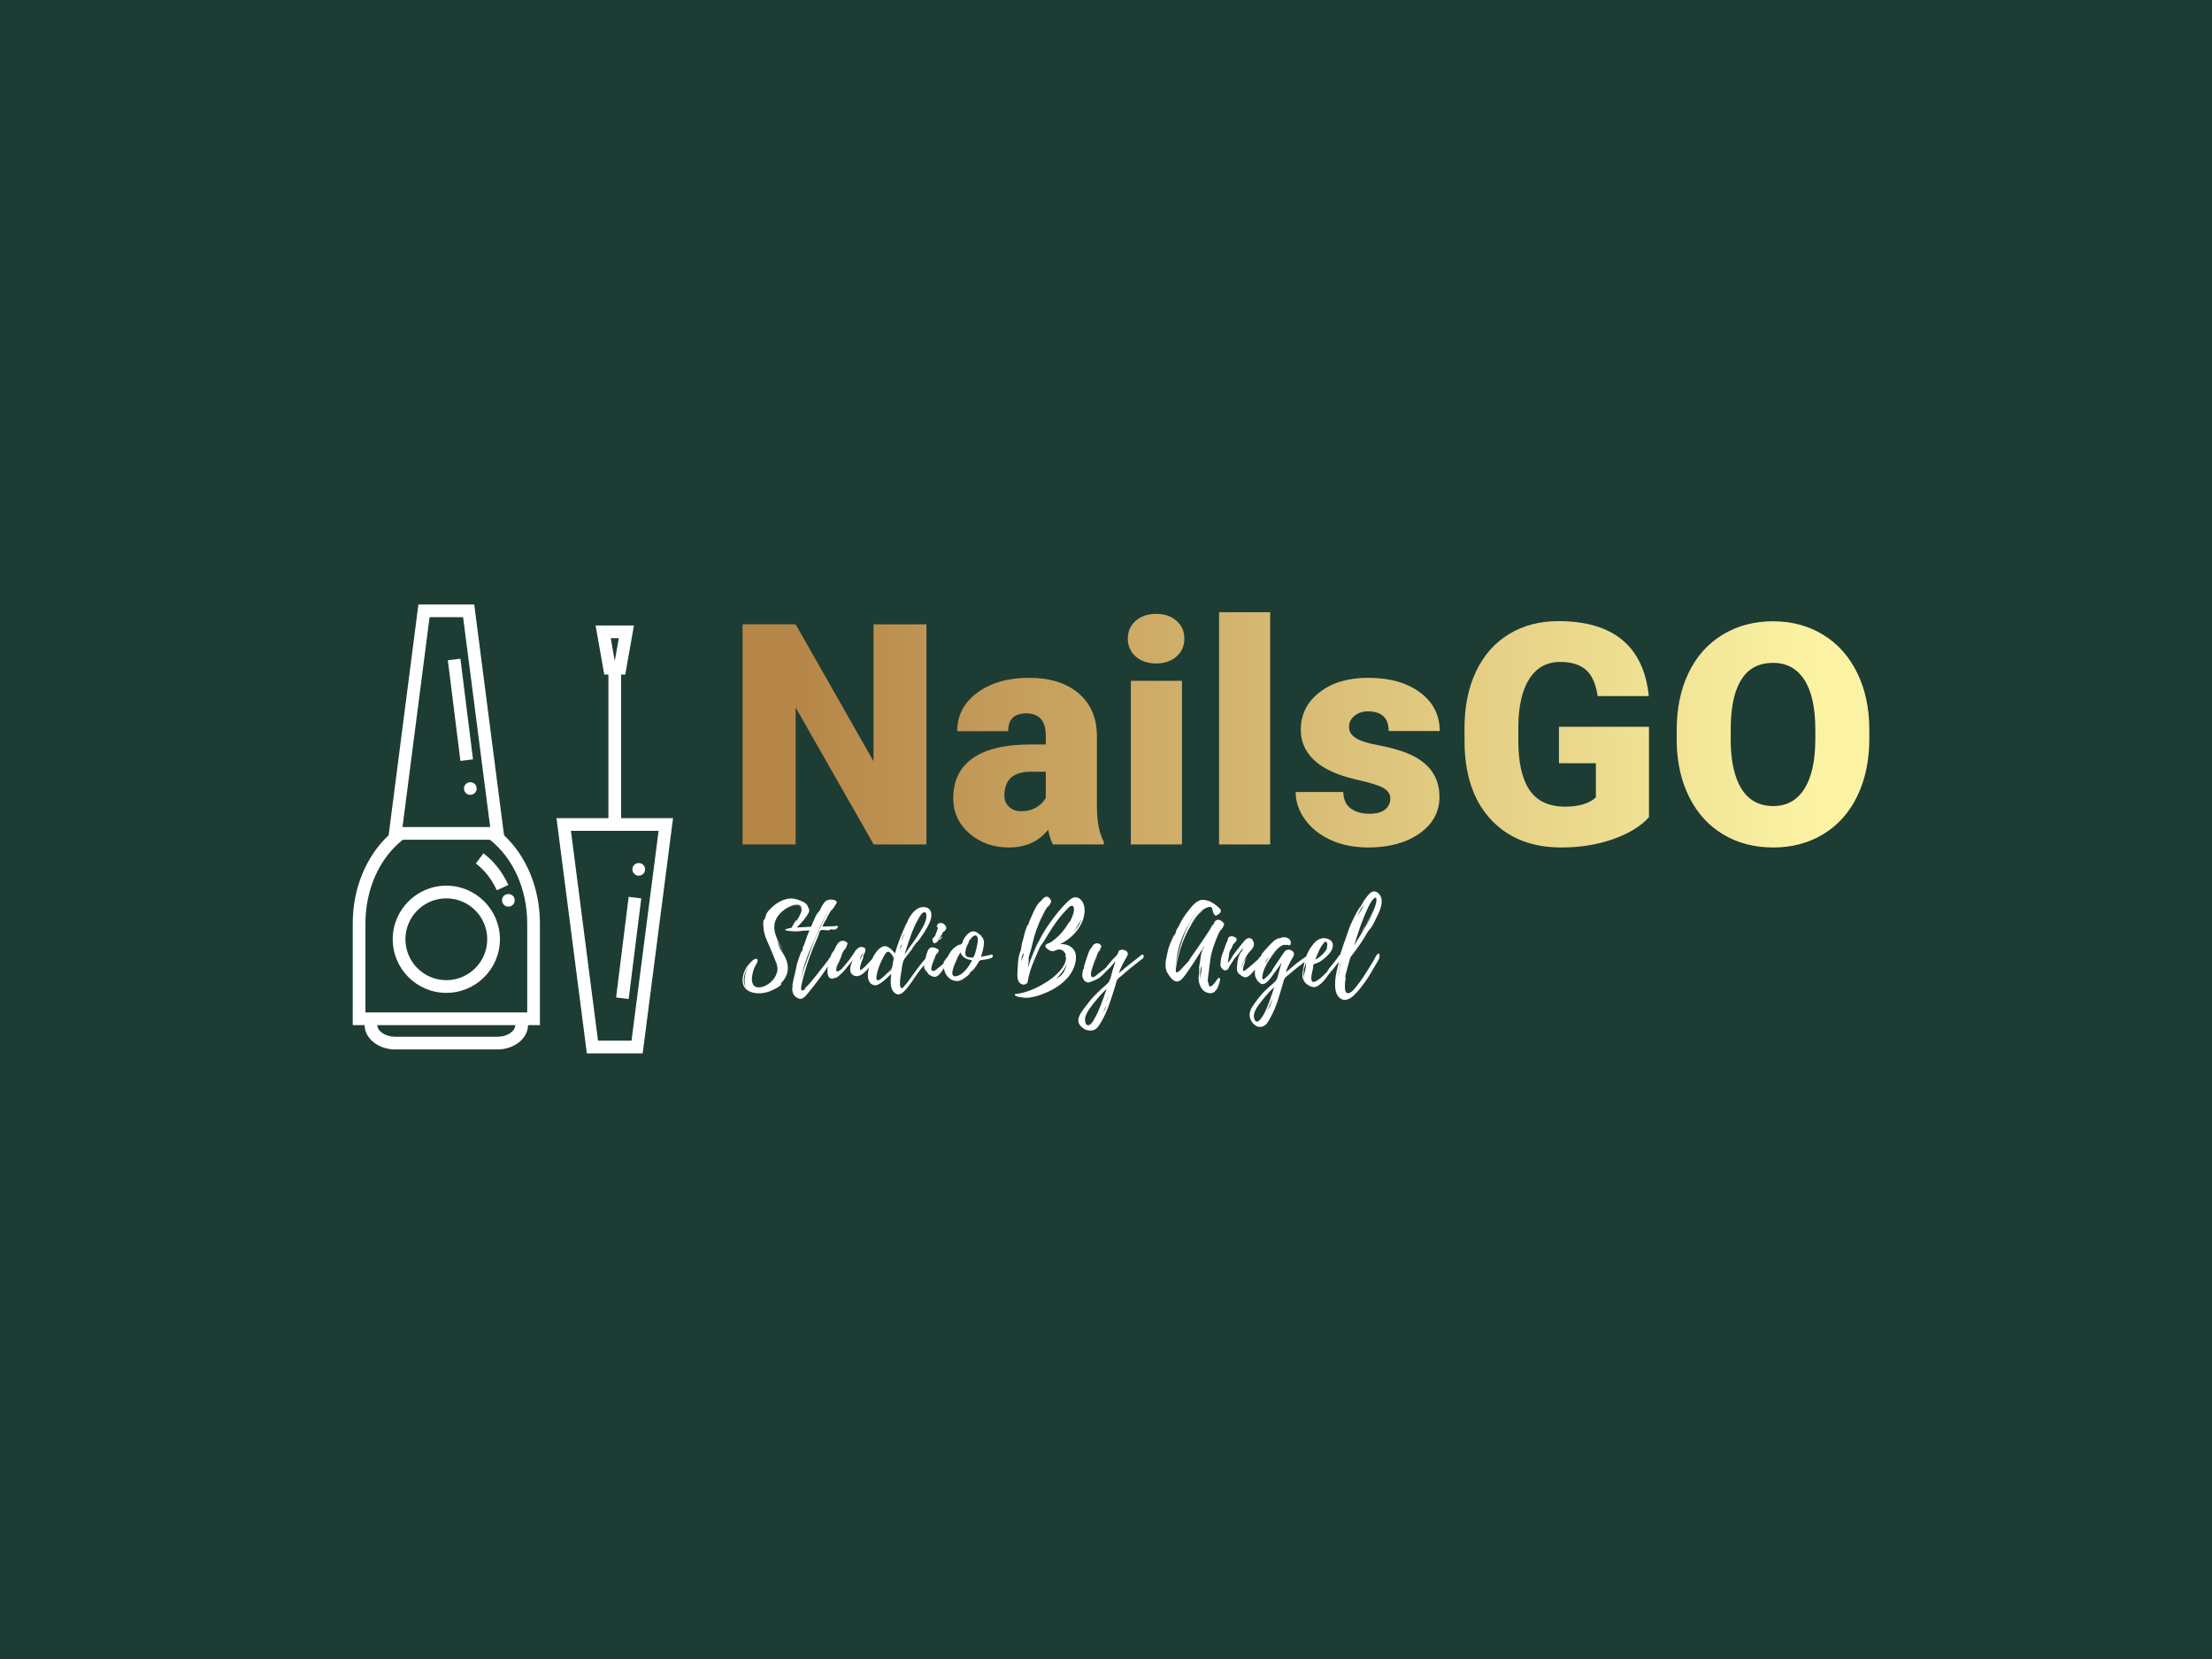<svg version="1.1" xmlns="http://www.w3.org/2000/svg" xmlns:xlink="http://www.w3.org/1999/xlink" xmlns:i="http://ns.adobe.com/AdobeIllustrator/10.0/" xmlns:sketch="http://www.bohemiancoding.com/sketch/ns" height="100%" width="100%" x="0px" y="0px" viewBox="0 0 640 480" xml:space="preserve" preserveAspectRatio="xMidYMid meet" class=""><defs><linearGradient id="textGradient3106039123"><stop offset="0.05" stop-color="#B68648"></stop><stop offset="0.95" stop-color="#FBF3A3"></stop></linearGradient></defs>{{text2Gradient}}<rect x="0px" y="0px" width="100%" height="100%" fill="#1d3c34"></rect><g class="logo-container-box logoContainerBox" transform="scale(0.99) translate(3.232,2.424)"><g class="containerBody" transform="scale(0.905) translate(45.827,25.078)"><g class="sampleIconBox" transform="scale(1) translate(8,0)"><g class="sampleIcons_1" transform="scale(1.634) translate(19.401,100.217)" fill="#ffffff"><g><g><path d="M45.087,47.869L39.198,2.262H28.163l-5.885,45.607c-4.471,4.188-7.094,10.547-7.094,17.443v20.08h2.344   c0.027,2.656,2.732,4.811,6.059,4.811h20.182c3.324,0,6.029-2.154,6.057-4.811h2.352v-20.08   C52.177,58.418,49.556,52.059,45.087,47.869z M30.37,4.772h6.623l5.352,41.474H25.021L30.37,4.772z M43.769,87.693H23.587   c-1.904,0-3.512-1.051-3.547-2.301h27.273C47.278,86.643,45.673,87.693,43.769,87.693z M49.667,82.883H17.694v-17.57   c0-6.752,2.754-12.906,7.385-16.557h17.205c4.631,3.65,7.383,9.805,7.383,16.557V82.883z"></path><path d="M33.681,57.832c-5.84,0-10.594,4.752-10.594,10.592c0,5.842,4.754,10.596,10.594,10.596   c5.842,0,10.594-4.754,10.594-10.596C44.274,62.584,39.522,57.832,33.681,57.832z M33.681,76.51c-4.457,0-8.084-3.627-8.084-8.086   c0-4.457,3.627-8.082,8.084-8.082s8.084,3.625,8.084,8.082C41.765,72.883,38.138,76.51,33.681,76.51z"></path><path d="M41.015,51.443l-1.504,2.008c1.725,1.295,3.158,3.123,4.143,5.289l2.285-1.041C44.778,55.152,43.077,52.988,41.015,51.443z   "></path><rect x="35.216" y="13.07" transform="matrix(0.992 -0.124 0.124 0.992 -2.578 4.691)" width="2.51" height="20.051"></rect><path d="M39.302,37.735c-0.465-0.465-1.293-0.465-1.77,0.012c-0.24,0.227-0.365,0.553-0.365,0.879c0,0.338,0.125,0.652,0.365,0.891   c0.238,0.238,0.551,0.365,0.891,0.365c0.326,0,0.652-0.127,0.891-0.365c0.227-0.238,0.365-0.553,0.365-0.891   C39.679,38.299,39.54,37.985,39.302,37.735z"></path><rect x="68.504" y="60.12" transform="matrix(0.992 0.124 -0.124 0.992 9.216 -8.093)" width="2.51" height="20.048"></rect><path d="M71.704,55.857c0.328,0,0.654-0.125,0.893-0.363s0.363-0.564,0.363-0.891s-0.125-0.652-0.363-0.891   c-0.477-0.465-1.307-0.465-1.783,0c-0.225,0.238-0.363,0.564-0.363,0.891s0.139,0.652,0.377,0.891   C71.054,55.732,71.38,55.857,71.704,55.857z"></path><path d="M45.938,61.982c0.328,0,0.654-0.125,0.893-0.363s0.363-0.564,0.363-0.891s-0.125-0.652-0.363-0.891   c-0.477-0.465-1.307-0.465-1.783,0c-0.225,0.238-0.363,0.564-0.363,0.891s0.139,0.652,0.377,0.891   C45.287,61.857,45.613,61.982,45.938,61.982z"></path><path d="M68.226,16.108h0.82l1.715-9.695h-7.58l1.713,9.695h0.822v28.377H55.452l6,46.49h11.035l6.002-46.49H68.226V16.108z    M67.767,8.922l-0.797,4.51l-0.795-4.51H67.767z M70.28,88.465h-6.623l-5.35-41.469h17.326L70.28,88.465z"></path></g></g></g></g><g class="sampleTexts_1" transform="scale(1) translate(-8,5.921)"><g class="logo--name svgLogoName_1 logoNameBox" transform="scale(1) translate(193.03,239.02)" fill="url(#textGradient3106039123)"><path d="M64.75-71.09L64.75 0L47.71 0L22.51-44.24L22.51 0L5.37 0L5.37-71.09L22.51-71.09L47.66-26.86L47.66-71.09L64.75-71.09ZM122.04 0L105.59 0L105.59 0Q104.71-1.61 104.03-4.74L104.03-4.74L104.03-4.74Q99.49 0.98 91.33 0.98L91.33 0.98L91.33 0.98Q83.86 0.98 78.64-3.54L78.64-3.54L78.64-3.54Q73.41-8.06 73.41-14.89L73.41-14.89L73.41-14.89Q73.41-23.49 79.76-27.88L79.76-27.88L79.76-27.88Q86.11-32.28 98.22-32.28L98.22-32.28L103.29-32.28L103.29-35.06L103.29-35.06Q103.29-42.33 97.00-42.33L97.00-42.33L97.00-42.33Q91.14-42.33 91.14-36.57L91.14-36.57L74.68-36.57L74.68-36.57Q74.68-44.24 81.20-49.02L81.20-49.02L81.20-49.02Q87.72-53.81 97.83-53.81L97.83-53.81L97.83-53.81Q107.93-53.81 113.79-48.88L113.79-48.88L113.79-48.88Q119.65-43.95 119.80-35.35L119.80-35.35L119.80-11.96L119.80-11.96Q119.90-4.69 122.04-0.83L122.04-0.83L122.04 0ZM95.29-10.74L95.29-10.74L95.29-10.74Q98.36-10.74 100.39-12.06L100.39-12.06L100.39-12.06Q102.42-13.38 103.29-15.04L103.29-15.04L103.29-23.49L98.51-23.49L98.51-23.49Q89.92-23.49 89.92-15.77L89.92-15.77L89.92-15.77Q89.92-13.53 91.43-12.13L91.43-12.13L91.43-12.13Q92.94-10.74 95.29-10.74ZM147.26-52.83L147.26 0L130.76 0L130.76-52.83L147.26-52.83ZM129.78-66.46L129.78-66.46L129.78-66.46Q129.78-69.97 132.32-72.22L132.32-72.22L132.32-72.22Q134.86-74.46 138.91-74.46L138.91-74.46L138.91-74.46Q142.97-74.46 145.51-72.22L145.51-72.22L145.51-72.22Q148.04-69.97 148.04-66.46L148.04-66.46L148.04-66.46Q148.04-62.94 145.51-60.69L145.51-60.69L145.51-60.69Q142.97-58.45 138.91-58.45L138.91-58.45L138.91-58.45Q134.86-58.45 132.32-60.69L132.32-60.69L132.32-60.69Q129.78-62.94 129.78-66.46ZM175.75-75L175.75 0L159.25 0L159.25-75L175.75-75ZM214.55-14.84L214.55-14.84L214.55-14.84Q214.55-16.94 212.35-18.21L212.35-18.21L212.35-18.21Q210.15-19.48 204-20.85L204-20.85L204-20.85Q197.85-22.22 193.84-24.44L193.84-24.44L193.84-24.44Q189.84-26.66 187.74-29.83L187.74-29.83L187.74-29.83Q185.64-33.01 185.64-37.11L185.64-37.11L185.64-37.11Q185.64-44.38 191.65-49.10L191.65-49.10L191.65-49.10Q197.65-53.81 207.37-53.81L207.37-53.81L207.37-53.81Q217.82-53.81 224.17-49.07L224.17-49.07L224.17-49.07Q230.51-44.34 230.51-36.62L230.51-36.62L214.01-36.62L214.01-36.62Q214.01-42.97 207.32-42.97L207.32-42.97L207.32-42.97Q204.73-42.97 202.97-41.53L202.97-41.53L202.97-41.53Q201.22-40.09 201.22-37.94L201.22-37.94L201.22-37.94Q201.22-35.74 203.37-34.38L203.37-34.38L203.37-34.38Q205.51-33.01 210.23-32.13L210.23-32.13L210.23-32.13Q214.94-31.25 218.50-30.03L218.50-30.03L218.50-30.03Q230.42-25.93 230.42-15.33L230.42-15.33L230.42-15.33Q230.42-8.11 224.00-3.56L224.00-3.56L224.00-3.56Q217.57 0.98 207.37 0.98L207.37 0.98L207.37 0.98Q200.58 0.98 195.26-1.46L195.26-1.46L195.26-1.46Q189.94-3.91 186.96-8.11L186.96-8.11L186.96-8.11Q183.98-12.30 183.98-16.94L183.98-16.94L199.36-16.94L199.36-16.94Q199.46-13.28 201.80-11.60L201.80-11.60L201.80-11.60Q204.15-9.91 207.81-9.91L207.81-9.91L207.81-9.91Q211.18-9.91 212.86-11.28L212.86-11.28L212.86-11.28Q214.55-12.65 214.55-14.84ZM298.07-37.99L298.07-8.79L298.07-8.79Q294.11-4.39 286.49-1.71L286.49-1.71L286.49-1.71Q278.88 0.98 269.79 0.98L269.79 0.98L269.79 0.98Q255.83 0.98 247.48-7.57L247.48-7.57L247.48-7.57Q239.13-16.11 238.54-31.35L238.54-31.35L238.50-37.50L238.50-37.50Q238.50-48.00 242.21-55.83L242.21-55.83L242.21-55.83Q245.92-63.67 252.83-67.90L252.83-67.90L252.83-67.90Q259.74-72.12 268.82-72.12L268.82-72.12L268.82-72.12Q282.10-72.12 289.45-66.04L289.45-66.04L289.45-66.04Q296.80-59.96 298.02-47.90L298.02-47.90L281.51-47.90L281.51-47.90Q280.63-53.86 277.71-56.40L277.71-56.40L277.71-56.40Q274.78-58.94 269.40-58.94L269.40-58.94L269.40-58.94Q262.96-58.94 259.44-53.47L259.44-53.47L259.44-53.47Q255.93-48.00 255.88-37.84L255.88-37.84L255.88-33.54L255.88-33.54Q255.88-22.90 259.52-17.55L259.52-17.55L259.52-17.55Q263.15-12.21 270.97-12.21L270.97-12.21L270.97-12.21Q277.66-12.21 280.93-15.19L280.93-15.19L280.93-26.22L269.01-26.22L269.01-37.99L298.07-37.99ZM369.23-37.35L369.23-34.08L369.23-34.08Q369.23-23.68 365.38-15.67L365.38-15.67L365.38-15.67Q361.52-7.67 354.41-3.34L354.41-3.34L354.41-3.34Q347.31 0.98 338.23 0.98L338.23 0.98L338.23 0.98Q329.14 0.98 322.11-3.20L322.11-3.20L322.11-3.20Q315.08-7.37 311.15-15.14L311.15-15.14L311.15-15.14Q307.22-22.90 307.03-32.96L307.03-32.96L307.03-36.96L307.03-36.96Q307.03-47.41 310.86-55.40L310.86-55.40L310.86-55.40Q314.69-63.38 321.84-67.72L321.84-67.72L321.84-67.72Q329.00-72.07 338.13-72.07L338.13-72.07L338.13-72.07Q347.16-72.07 354.24-67.77L354.24-67.77L354.24-67.77Q361.32-63.48 365.25-55.54L365.25-55.54L365.25-55.54Q369.18-47.61 369.23-37.35L369.23-37.35ZM351.80-33.79L351.80-37.06L351.80-37.06Q351.80-47.66 348.26-53.15L348.26-53.15L348.26-53.15Q344.72-58.64 338.13-58.64L338.13-58.64L338.13-58.64Q325.24-58.64 324.51-39.31L324.51-39.31L324.46-34.08L324.46-34.08Q324.46-23.63 327.92-18.02L327.92-18.02L327.92-18.02Q331.39-12.40 338.23-12.40L338.23-12.40L338.23-12.40Q344.72-12.40 348.24-17.92L348.24-17.92L348.24-17.92Q351.75-23.44 351.80-33.79L351.80-33.79Z"></path></g><g id="" class="logo--name svgSloganText_1 sloganBox" transform="scale(1) translate(198.398,283.188)" fill="#ffffff"><path d="M20.40-25.09C19.92-25.50 19.35-25.77 18.73-26.01C17.20-26.66 15.74-26.93 14.11-26.52C12.55-26.11 11.05-25.30 9.86-24.21C9.04-23.46 7.62-22.20 7.45-21.01L7.68-21.35C7.34-20.71 7.11-20.06 6.97-19.45C6.94-19.45 7.04-19.99 7.07-19.99C6.53-19.99 6.70-17.92 6.73-17.61C6.80-16.22 7.17-14.79 7.72-13.50C8.47-11.73 9.28-10.00 9.96-8.23L10.57-6.70C10.64-6.46 10.74-6.19 10.85-5.95C10.88-5.95 11.02-5.68 11.02-5.71C11.05-5.44 11.12-5.24 11.19-5.00C11.12-5.17 10.98-5.41 10.98-5.54C10.91-5.30 11.12-5.00 11.19-4.83C11.25-4.49 11.29-4.18 11.29-3.84C11.22-2.96 10.91-2.11 10.47-1.36C9.59 0.10 8.13 1.29 6.49 1.80C5.30 2.14 3.84 2.14 3.30 0.85C2.82-0.20 3.03-1.50 3.26-2.58C3.40-3.20 3.57-3.81 3.84-4.39C4.05-4.93 5.13-6.39 4.83-6.94C4.08-8.26 1.56-4.93 1.22-4.39C-0.20-2.07-0.88 1.70 2.04 3.20C4.08 4.22 6.77 4.05 8.81 3.23C9.52 2.96 12.61 1.67 12.58 0.65L11.90 1.12C14.25-0.92 15.20-3.40 14.28-6.46C13.84-7.89 13.02-9.04 12.24-10.30C11.66-11.32 11.49-12.31 11.02-13.36C11.66-12.07 12.44-10.81 13.12-9.52C11.73-12.72 9.04-16.52 10.85-20.09C11.66-21.69 13.12-23.02 14.72-23.80C15.64-24.24 16.73-24.62 17.78-24.58C19.04-24.48 18.77-23.66 18.77-22.81C18.84-23.32 19.14-23.87 18.63-24.38C18.16-24.79 17.37-24.65 16.80-24.55C15.47-24.31 14.25-23.77 13.19-22.98C13.94-23.56 14.79-24.04 15.67-24.34C16.46-24.62 17.61-24.96 18.39-24.62C20.33-23.73 17.85-20.03 16.93-18.77C17.10-19.07 17.37-19.65 17.44-19.72C16.97-19.75 16.01-17.37 15.78-17.24C14.96-16.39 15.95-16.29 16.63-16.69C17.37-17.14 17.99-17.85 18.56-18.43C19.35-19.24 20.06-20.09 20.67-21.01C21.08-21.62 21.83-22.61 21.42-23.36C21.15-24.00 20.98-24.62 20.40-25.09ZM1.39 2.45C-0.37 0.24 0.44-2.69 2.04-4.86C0.65-2.86 0.07 0.78 1.39 2.45ZM10.17-17.34C10.20-17.17 10.17-17 10.17-16.86ZM30.77-17.68C30.74-18.16 30.23-17.78 29.95-17.78C28.59-17.71 27.23-17.71 25.91-17.65C25.91-17.68 25.98-17.82 26.08-18.02C25.94-17.78 25.84-17.65 25.74-17.65C26.76-19.72 27.85-21.79 29.14-23.70C29.10-23.63 28.59-22.78 28.63-22.78C28.73-22.75 29.99-24.48 30.02-24.72C30.02-24.85 29.72-24.51 29.72-24.55C29.92-24.75 30.26-24.92 30.36-25.19C30.60-25.87 29.89-26.18 29.38-26.28C28.32-26.49 27.13-26.35 26.45-25.47C25.81-24.68 25.33-23.77 24.92-22.85C24.72-22.44 24.45-22.34 24.17-21.96C23.77-21.39 23.49-20.71 23.19-20.06C22.92-19.48 22.64-18.87 22.41-18.26C22.27-17.95 22.27-17.71 21.96-17.61C21.66-17.48 21.08-17.58 20.74-17.54C19.41-17.37 18.12-17.44 16.80-17.31C16.12-17.27 15.44-17.27 14.79-17.03C14.65-17 13.91-16.83 13.84-16.73C13.63-16.35 14.45-16.32 14.62-16.29C15.91-16.12 17.54-15.98 18.84-16.22C19.72-16.39 20.64-16.32 21.59-16.39C21.11-15.37 20.74-14.28 20.37-13.19L19.96-12.00C19.82-11.63 19.38-10.91 19.38-10.51C19.38-10.44 19.48-10.61 19.55-10.78C19.38-10.27 19.18-9.76 19.04-9.25C19.04-9.28 19.14-9.69 19.11-9.69C18.94-9.69 18.26-7.62 18.19-7.45C17.85-6.43 17.48-5.41 17.31-4.32C17.10-3.23 16.83-2.18 16.59-1.12C16.46-0.58 16.32-0.07 16.25 0.48C16.18 0.75 16.12 1.05 16.12 1.33C16.12 1.39 16.12 1.84 16.18 1.70L16.12 2.38L16.12 1.87C15.91 2.11 16.12 3.20 16.15 3.40C16.29 4.08 16.63 4.69 17.24 5.10C17.78 5.51 18.63 5.88 19.28 5.58C20.13 5.17 20.84 4.22 21.39 3.54C22.58 2.14 23.66 0.68 24.75-0.78C25.74-2.14 26.76-3.47 27.61-4.90C28.08-5.71 29.00-6.46 29.31-7.38C29.48-7.82 29.38-8.36 28.83-8.26C28.39-8.16 27.78-6.97 27.51-6.63C26.28-5.10 25.13-3.54 23.90-2.01L21.93 0.41C21.62 0.75 21.32 1.12 20.98 1.46C20.84 1.63 19.99 2.31 20.03 2.52C20.03 2.58 20.40 2.28 20.54 2.18C20.37 2.38 20.16 2.55 19.99 2.72C20.03 2.69 19.31 3.09 19.21 3.03C18.56 2.75 19.14 0.78 19.24 0.31C19.86-2.45 20.77-5.24 21.69-7.89C22.24-9.35 22.78-10.74 23.39-12.17C23.70-12.89 24.00-13.63 24.34-14.35L24.82-15.64L24.45-14.89C24.68-15.50 25.02-16.42 25.23-16.46L25.13-16.25C25.19-16.35 25.26-16.42 25.33-16.46C25.70-16.69 26.66-16.46 27.10-16.46C27.40-16.46 27.78-16.42 28.08-16.52C28.29-16.59 28.22-16.69 28.46-16.76C28.87-16.83 29.38-16.56 29.82-16.69C30.23-16.80 30.80-17.17 30.77-17.65ZM24.31-15.71C22.78-12.48 21.62-9.01 20.40-5.64C19.82-4.11 19.28-2.52 18.90-0.92L18.73-0.27C18.97-1.50 19.24-2.69 19.58-3.88C20.33-6.49 21.28-9.08 22.41-11.56C24.31-15.81 26.01-20.37 28.73-24.21C26.89-21.59 25.67-18.60 24.31-15.71ZM26.55-19.07L27.37-20.64C27.20-20.60 26.89-19.86 26.55-19.07ZM23.05-11.66C22.81-11.02 22.54-10.40 22.27-9.79C22.54-10.44 22.78-11.12 23.09-11.80C23.05-11.73 23.05-11.70 23.05-11.66ZM26.11-18.09L26.45-18.84C26.35-18.56 26.21-18.29 26.11-18.09ZM18.70 3.33C18.67 3.33 18.63 3.30 18.60 3.26ZM43.49-8.30C43.38-8.94 41.82-7.14 41.75-7.07C40.77-6.02 39.81-4.86 38.66-3.94C38.11-3.54 37.88-3.30 37.91-4.11C37.94-4.83 38.22-5.58 38.42-6.22C38.52-6.56 39.20-7.85 39.00-8.09C38.96-8.13 38.90-8.02 38.83-7.96C39.30-8.91 40.46-10.54 38.93-10.98C37.20-11.46 36.31-9.59 35.56-8.47C34.85-7.45 34.17-6.46 33.35-5.54C32.74-4.83 31.79-3.47 30.80-3.20C29.89-2.89 30.50-4.39 30.63-4.90C30.74-5.17 31.96-8.33 32.03-8.30C31.96-8.30 31.89-8.26 31.82-8.16C32.20-8.98 32.61-9.79 33.05-10.57C32.95-10.37 32.84-10.03 32.84-10.03C33.01-10.00 33.83-11.66 33.76-11.66C33.69-11.63 33.63-11.56 33.56-11.46C33.83-11.93 34.17-12.17 33.56-12.65C32.95-13.12 31.86-13.23 31.25-12.68C30.50-12.07 30.02-10.98 29.65-10.13C29.41-9.66 29.00-9.38 28.76-8.84C28.29-7.79 28.02-6.73 27.74-5.64C27.47-4.59 27.30-3.50 27.47-2.41C27.57-1.94 27.74-1.39 28.12-1.05C28.22-0.99 29.21-0.61 29.14-0.85C29.07-0.85 29.00-0.85 28.97-0.88C29.34-0.88 29.72-1.05 30.06-1.26C30.09-1.22 29.78-1.09 29.78-1.05C30.12-0.61 32.71-3.23 32.95-3.54C33.80-4.62 34.65-5.68 35.53-6.73C35.09-5.54 34.34-3.91 35.05-2.62C35.46-1.94 36.24-1.56 36.99-1.63C38.59-1.73 40.02-3.47 41.00-4.52C41.65-5.24 42.30-5.98 42.77-6.80C42.98-7.14 43.52-7.89 43.49-8.30ZM38.32-7.62C38.25-7.41 38.22-7.14 38.11-6.97C38.11-6.94 38.08-6.90 38.05-6.87C38.08-6.90 38.08-6.94 38.08-6.97C37.81-7.82 38.83-8.91 39.17-9.76C38.90-9.01 38.56-8.33 38.32-7.62ZM30.23-3.23C30.02-4.22 30.74-5.58 31.11-6.49C30.63-5.17 30.16-3.54 30.23-3.23ZM35.53-6.56C35.53-6.70 35.56-6.80 35.67-6.87C35.60-6.77 35.56-6.66 35.53-6.56ZM61.10-8.30L61.10-8.33C60.89-9.45 59.36-7.58 59.16-7.41C58.17-6.32 57.26-5.13 56.37-3.94C55.49-2.72 54.64-1.50 53.72-0.27C53.28 0.34 52.84 0.92 52.33 1.46C52.16 1.67 51.75 2.24 51.44 2.24C50.25 2.24 51.17-2.55 51.31-3.30C51.51-4.62 51.61-6.39 52.46-7.45C52.67-7.72 54.98-10.68 54.98-10.68C54.91-10.71 54.64-10.37 54.47-10.17L55.93-12.14L56.03-12.27L56.07-12.27L56.03-12.27L56.30-12.65C56.34-12.61 56.30-12.55 56.27-12.48L56.58-12.82L57.46-13.97C58.11-14.89 58.72-15.88 59.30-16.83C60.21-18.39 61.47-20.64 60.79-22.54C60.28-23.94 58.41-24.21 57.15-23.73C56.24-23.39 55.45-22.68 54.81-21.93C54.47-21.49 54.13-21.01 53.82-20.50C53.72-20.37 53.28-19.28 53.18-19.14L53.21-19.14C53.01-18.77 52.80-18.39 52.67-18.02C52.73-18.29 52.90-18.84 53.04-18.94C52.77-18.73 52.53-17.75 52.46-17.65C51.17-14.82 50.05-11.97 49.23-8.98C48.31-10.03 46.85-11.83 45.25-11.19C43.93-10.64 42.94-9.25 42.26-8.02C41.65-6.94 41.48-5.81 41.04-4.76C40.26-2.96 39.88 0.75 42.53 1.29C43.35 1.46 44.10 0.95 44.74 0.51C45.90-0.34 46.99-1.33 48.01-2.35C47.84-0.54 47.46 2.18 48.93 3.60C50.73 5.44 52.53 2.96 53.62 1.60C55.01-0.17 56.10-2.14 57.49-3.84C58.17-4.66 58.85-5.47 59.57-6.22C60.11-6.77 61.20-7.45 61.10-8.30ZM48.59-6.05C48.55-5.95 48.55-5.88 48.55-5.88C48.42-5.07 48.42-4.35 47.84-3.77C47.33-3.23 46.78-2.72 46.24-2.21C45.73-1.73 44.51-0.34 43.72-0.41C42.77-0.51 43.49-2.69 43.96-4.01C43.45-2.65 42.64-0.44 43.76-0.37C44.06-0.34 44.57-0.61 45.02-0.99C44.61-0.61 43.93-0.10 43.52-0.31C42.74-0.65 43.42-2.58 43.55-3.13C44.00-4.69 44.64-6.19 45.39-7.62C45.76-8.33 46.31-9.49 47.02-9.55L46.85-9.45C46.89-9.49 46.92-9.49 46.95-9.49C47.19-9.55 47.43-9.38 47.60-9.25C48.04-8.94 48.31-8.36 48.62-7.92C48.96-7.38 48.72-6.80 48.59-6.19ZM54.06-13.91C54.06-13.94 54.06-14.01 54.09-14.04L54.09-14.08C54.13-14.18 54.16-14.21 54.16-14.21L54.16-14.25C54.94-16.42 55.79-18.60 57.02-20.57C57.32-21.08 58.21-22.64 58.99-22.20C59.30-22.03 59.36-21.59 59.36-21.28C59.50-19.24 57.87-16.83 56.85-15.20C55.66-13.29 54.33-11.42 52.94-9.69L53.69-10.47L54.37-11.32L52.63-9.08L52.39-8.77L52.26-8.64C52.29-8.84 52.46-9.04 52.63-9.28C52.56-9.21 52.50-9.15 52.46-9.08C52.90-10.54 53.38-12.00 53.89-13.46C53.86-13.43 53.89-13.50 53.92-13.63L54.03-13.80C54.03-13.84 54.03-13.87 54.06-13.91ZM51.20-11.12C51.14-10.95 50.93-10.17 50.83-10.06C50.83-10.03 50.80-10.00 50.76-10.00C51.03-10.34 50.86-10.78 51.00-11.19C51.07-11.39 51.41-11.76 51.48-12.04C51.48-11.76 51.31-11.29 51.20-11.12ZM45.80-1.70C46.65-2.45 47.46-3.23 48.25-4.05C48.18-3.60 47.12-2.86 46.75-2.52C46.31-2.07 45.80-1.63 45.29-1.22L45.25-1.22ZM51.82-14.21C51.68-13.80 51.51-13.43 51.31-13.06C51.48-13.57 51.58-14.08 51.82-14.55C52.02-14.93 52.26-15.40 52.43-15.84C52.26-15.30 51.99-14.72 51.82-14.21ZM54.03-13.80L53.89-13.46C53.89-13.50 53.92-13.57 53.92-13.63ZM46.68-9.32C46.55-9.21 46.44-9.08 46.41-9.08C46.48-9.08 46.58-9.21 46.68-9.32ZM47.63-9.38C47.70-9.35 47.77-9.32 47.84-9.25ZM54.37-10.00C54.37-10.03 54.40-10.06 54.43-10.10C54.40-10.03 54.37-10.00 54.37-10.00ZM54.43-10.10L54.47-10.17C54.47-10.13 54.43-10.10 54.43-10.10ZM67.52-8.36C67.46-8.81 66.98-8.67 66.74-8.50C66.44-8.30 64.74-6.05 64.87-5.88C64.97-5.88 65.04-5.88 65.11-5.95C64.63-5.37 63.75-4.73 63.10-4.22C62.73-3.91 61.81-3.06 61.27-3.33C60.11-3.91 62.46-7.99 62.36-8.02C62.25-8.06 61.40-6.15 61.23-5.71C61.64-6.90 62.19-8.09 62.83-9.15C62.80-9.04 62.70-8.87 62.76-8.87C62.83-8.84 63.34-9.55 63.24-9.62C63.21-9.62 63.14-9.62 63.10-9.59C63.21-9.69 63.38-9.72 63.38-9.93C63.38-10.27 62.59-10.61 62.32-10.71C61.68-10.98 61.03-11.05 60.52-10.71C59.84-10.30 59.70-9.49 59.43-8.77C59.36-8.57 58.72-6.15 58.85-6.12C58.92-6.15 58.92-6.19 58.96-6.26L58.85-5.64C58.82-5.64 58.89-5.81 58.82-5.81C58.55-5.81 58.62-4.59 58.65-4.42C58.79-3.81 59.26-3.37 59.64-2.86C59.84-2.55 60.04-2.24 60.35-2.04C60.76-1.73 60.49-2.04 60.76-1.90L60.69-1.90C60.66-1.70 61.95-1.36 62.22-1.39C63.41-1.67 64.26-3.13 64.94-4.05C65.59-4.86 66.13-5.68 66.71-6.53C67.05-6.97 67.66-7.72 67.52-8.36ZM61.57-12.65C61.64-12.55 61.54-12.41 61.78-12.27C62.02-12.17 62.15-12.31 62.36-12.38C62.76-12.55 63.07-12.99 63.38-13.26C63.48-13.33 63.27-13.29 63.27-13.29C63.72-13.70 63.34-13.23 63.75-13.46C64.16-13.74 64.23-14.18 64.57-14.55C64.16-14.38 63.85-14.14 63.58-13.80C63.24-13.36 63.00-13.16 62.63-12.92C63.04-13.23 63.24-13.53 63.58-14.08C63.68-14.18 63.78-14.25 63.92-14.31C63.82-14.42 63.82-14.52 63.95-14.62C64.06-14.79 64.26-14.86 64.36-15.03C64.53-15.27 64.50-15.57 64.70-15.81C64.87-15.95 65.11-16.05 65.25-16.18C65.55-16.46 65.89-16.97 65.76-17.41C65.62-17.82 65.28-18.33 64.91-18.56C64.46-18.80 63.85-18.90 63.38-18.70C63.27-18.67 62.87-18.56 63.00-18.43C63.04-18.36 63.07-18.36 63.14-18.36C62.83-18.12 62.32-17.71 63.04-17.44C62.97-17.37 63.04-17.07 63.04-17.03C63.00-16.80 62.53-15.54 62.22-14.93L62.63-15.54C62.39-15.03 62.12-14.55 61.81-14.14C62.02-14.59 61.61-14.08 61.61-13.97C61.23-14.14 61.34-13.09 61.37-12.99C61.37-12.95 61.57-12.65 61.57-12.65ZM60.93-4.56L60.93-4.52L60.86-4.32L60.93-4.59C60.96-4.62 60.96-4.62 60.93-4.56ZM62.05-14.65C62.05-14.65 62.12-14.72 62.19-14.86ZM61.71-14.01C61.71-13.97 61.71-13.97 61.68-13.94C61.68-13.94 61.68-13.97 61.64-13.97C61.68-13.97 61.68-13.97 61.71-14.01ZM80.68-8.47C80.68-8.47 80.72-8.43 80.68-8.50C80.51-8.74 80.27-8.57 80.04-8.50C79.05-8.30 78.03-8.06 77.01-7.89C77.38-9.11 77.76-10.40 77.89-11.66C77.96-12.14 78.00-12.65 77.89-13.12C77.83-13.43 77.72-13.74 77.55-14.01C77.55-14.01 77.15-14.52 77.25-14.25L77.21-14.28L77.08-14.55L77.21-14.42C77.25-14.62 76.67-14.99 76.67-14.99C75.82-15.84 74.66-16.49 73.51-15.84C72.79-15.44 72.22-14.76 71.74-14.08C71.57-13.84 71.40-13.57 71.26-13.29C71.13-13.02 70.92-12.14 70.72-12.00C70.55-11.87 70.04-11.83 69.80-11.70C69.46-11.56 69.16-11.39 68.88-11.19C68.24-10.78 67.73-10.20 67.25-9.62C66.44-8.53 66.03-7.31 65.45-6.22C64.36-4.15 65.55-1.43 67.56-0.44C68.20-0.14 68.95 0 69.63-0.07C70.35-0.17 71.03-0.54 71.57-0.95C72.08-1.33 73.20-2.01 73.41-2.58C73.41-2.62 73.34-2.58 73.24-2.48L74.22-3.64C74.26-3.60 73.98-3.26 73.98-3.26C74.22-3.16 75.45-4.96 75.58-5.10C75.82-5.51 76.06-5.95 76.33-6.36C76.57-6.66 76.50-6.63 76.84-6.77C76.81-6.73 77.25-6.87 77.32-6.87C77.69-6.94 81.67-7.21 80.68-8.47ZM68.92-1.60L68.88-1.60C66.06-1.19 69.33-7.17 69.39-7.51L69.19-7.21C69.70-8.23 70.18-9.04 70.41-9.32C70.79-7.62 72.62-6.97 74.12-6.77C73.13-4.79 71.30-2.04 68.92-1.60ZM75.62-11.02C75.38-10.06 75.17-8.81 74.66-7.96C74.49-7.62 74.60-7.72 74.26-7.65C74.05-7.58 73.61-7.65 73.41-7.68C73.03-7.72 72.59-7.79 72.32-8.02C71.84-8.43 71.91-9.08 71.98-9.66C72.05-10.23 72.22-10.78 72.42-11.32C72.52-11.53 73.17-12.61 73.07-12.82C73.03-12.92 72.66-12.31 72.62-12.27C72.83-12.65 73.03-12.85 73.20-13.09C73.17-13.09 73.20-13.12 73.24-13.19L73.24-13.16L73.27-13.23C73.27-13.23 73.27-13.26 73.30-13.26C73.81-13.94 75.07-15.47 75.75-14.42C76.26-13.53 75.79-11.87 75.62-11.02ZM73.27-13.23L73.30-13.26C73.30-13.23 73.27-13.23 73.27-13.23ZM102.48-11.97C106.76-13.84 111.01-18.87 110.40-23.77C110.23-25.40 109.04-27.37 107.13-27.06C106.11-26.89 105.13-25.81 104.41-25.13C103.50-24.21 102.61-23.22 101.80-22.20C100.10-20.13 98.53-17.88 97.10-15.61C96.46-14.52 95.85-13.40 95.27-12.27C94.93-11.66 94.62-11.05 94.35-10.40C94.11-9.89 93.64-9.21 93.57-8.64C93.67-9.25 94.32-10.23 94.62-10.85C95.03-11.70 95.47-12.55 95.91-13.40C96.87-15.06 97.89-16.69 98.97-18.26C96.08-14.01 93.64-9.32 92.17-4.35L92.31-5.64C92.31-5.75 92.48-7.38 92.45-7.34C92.38-7.28 92.34-7.21 92.31-7.14C92.48-8.23 92.92-9.45 93.23-10.54C93.60-11.90 93.87-13.26 94.25-14.62C94.66-16.05 95.17-17.41 95.74-18.77C95.91-19.07 97.51-22.54 97.68-22.64C97.44-22.54 96.05-19.65 95.71-18.94C96.53-20.84 97.48-22.68 98.70-24.34C98.60-24.17 98.46-23.94 98.50-23.94C98.60-23.90 99.48-25.06 99.42-25.09C99.35-25.09 99.28-25.06 99.25-25.02C99.45-25.26 99.65-25.33 99.65-25.74C99.62-26.28 99.11-27.03 98.60-27.23C97.48-27.64 96.73-26.18 96.12-25.70C95.13-24.89 94.69-23.77 94.08-22.64C93.94-22.34 92.31-18.73 92.41-18.70L92.17-17.95C92.14-17.99 92.28-18.19 92.21-18.22C91.87-18.29 91.02-15.27 90.95-15.03C90.85-14.35 90.68-13.74 90.47-13.06C90.37-12.72 90.24-12.34 90.17-11.97C90.13-11.93 90.03-11.05 90.17-11.39C90.17-11.29 90.13-11.22 90.13-11.15C90.10-11.19 90.10-11.22 90.10-11.25C90.00-11.22 89.90-10.17 89.86-10.03C89.66-9.49 89.45-8.98 89.32-8.40C88.98-7.00 88.91-5.54 88.84-4.11C88.81-2.92 88.54-1.29 89.05-0.17C89.49 0.92 90.88 1.63 91.83 0.61L91.94 0.82C92.17-0.54 92.45-1.87 92.85-3.20C93.67-5.78 94.79-8.16 95.85-10.64C96.19-11.46 96.83-12.10 97.31-12.89C98.09-14.21 98.87-15.50 99.72-16.80C101.18-19.07 102.85-21.35 104.79-23.26C105.16-23.63 105.88-24.51 106.49-24.34C107.41-24.11 106.96-22.03 106.52-21.01L106.49-20.91L106.45-20.88L106.45-20.84C106.18-20.09 105.81-19.38 105.43-18.67C105.43-18.70 105.71-19.31 105.71-19.31C105.54-19.35 104.45-17.48 104.28-17.24C103.60-16.32 102.88-15.44 102.07-14.65C101.32-13.91 100.50-13.26 99.65-12.65C99.14-12.34 98.43-12.17 97.99-11.83C97.00-11.05 99.48-9.45 100.37-9.69C101.12-9.89 101.66-10.34 102.51-10.23C102.92-10.17 103.29-10.03 103.60-9.72C103.63-9.72 104.04-9.25 104.14-9.08L104.14-9.18C104.31-8.81 104.38-8.43 104.41-8.06C104.38-8.23 104.24-8.47 104.21-8.70C104.21-8.33 104.35-7.68 104.41-7.65C104.62-7.45 104.21-6.09 104.01-5.64C103.60-4.76 102.99-3.94 102.34-3.20C100.95-1.63 99.25-0.37 97.44 0.71C95.54 1.87 93.47 2.86 91.29 3.50C90.37 3.81 89.42 3.94 88.43 4.11C88.03 4.18 87.65 4.15 87.99 4.56C88.33 5.03 89.79 5.17 90.34 5.24C91.36 5.44 92.38 5.37 93.43 5.17C95.13 4.83 96.90 4.22 98.46 3.50C102.20 1.84 105.91-0.99 107.20-5.00C107.58-6.15 107.81-7.51 107.58-8.70C107.07-11.12 104.75-12.17 102.48-11.97ZM103.97-3.47C103.73-2.82 103.16-2.14 102.65-1.70C102.17-1.29 101.66-1.09 101.25-0.78L102.41-2.01C103.26-2.99 103.90-3.91 104.48-5.10L104.65-5.51C104.58-4.93 104.21-4.01 103.97-3.47ZM108.19-17.95C108.53-18.53 109.04-19.28 109.38-20.03C109.04-18.90 108.63-17.99 107.78-17.03C107.47-16.73 107.20-16.39 106.90-16.05C107.37-16.66 107.81-17.27 108.19-17.95ZM90.30-7.41C90.10-6.94 90.00-6.19 90.03-5.68C89.96-6.43 90.07-7.45 90.27-8.16C90.37-8.47 90.61-8.84 90.78-9.18C90.78-9.01 90.78-8.81 90.75-8.60C90.68-8.16 90.47-7.79 90.30-7.41ZM95.10-17.44C95.10-17.51 95.13-17.58 95.17-17.65ZM101.63-21.83L101.39-21.59ZM95.64-18.80C95.64-18.84 95.68-18.90 95.71-18.94ZM129.54-8.13C129.44-9.21 128.38-8.16 128.04-7.85C127.47-7.38 126.85-6.97 126.28-6.49C124.61-5.24 123.05-3.91 121.48-2.58C122.13-4.42 123.08-6.26 124.10-7.92C124.30-8.26 124.47-8.57 124.41-8.98C124.24-9.89 123.01-10.27 122.20-10.13C121.48-10.00 121.41-9.66 121.28-9.18C121.01-8.33 120.02-7.58 119.44-6.94C119.20-6.66 117.61-4.73 117.57-4.73C117.67-4.73 117.74-4.79 117.81-4.83C117.06-4.05 115.91-3.23 114.99-2.52C114.61-2.21 113.53-1.12 112.95-1.33C111.32-1.84 114.68-8.36 114.58-8.40C114.48-8.43 113.39-5.75 113.15-5.13C113.70-6.80 114.41-8.43 115.16-10.00C115.12-9.86 115.02-9.59 115.09-9.59C115.19-9.55 115.70-10.68 115.60-10.71C115.57-10.71 115.53-10.68 115.50-10.68C115.60-10.81 115.77-10.88 115.84-11.08C115.94-11.53 115.43-12.00 115.06-12.14C114.24-12.48 113.29-12.00 112.91-11.22C112.81-11.08 112.71-10.85 112.64-10.78C112.54-10.57 112.37-10.51 112.23-10.30C111.86-9.66 111.66-8.91 111.38-8.23C111.28-7.92 110.09-4.52 110.26-4.49L110.33-4.56C110.26-4.32 110.23-4.05 110.19-3.81C110.13-3.84 110.23-4.05 110.16-4.05C109.82-4.08 109.68-1.90 109.72-1.67C109.79-0.99 110.23-0.14 110.87 0.20C111.18 0.37 111.59 0.44 111.96 0.37C112.10 0.37 112.74 0.10 112.51 0.10L112.71 0.03L112.64 0.10C112.68 0.14 113.90-0.41 114.10-0.48C115.09-0.88 115.94-1.67 116.65-2.41L118.90-4.66C119.41-5.17 119.85-5.95 120.39-6.36C120.09-5.41 119.78-4.45 119.51-3.50C119.14-2.38 118.93-0.99 118.39 0.03C117.95 0.85 116.82 1.60 116.18 2.24C115.26 3.09 114.34 3.94 113.49 4.83C112.30 6.09 111.25 7.51 110.19 8.91C109.11 10.37 107.61 12.44 108.97 14.21C109.89 15.47 111.59 16.25 113.12 15.84C114.51 15.50 115.06 14.35 115.74 13.26C117.91 9.66 119.10 5.47 120.36 1.50C120.56 0.92 120.70-0.10 121.04-0.58C121.38-1.05 122.06-1.46 122.47-1.84C123.49-2.75 124.54-3.64 125.60-4.49L128.55-6.83C129.00-7.17 129.61-7.48 129.54-8.13ZM114.92 9.52L114.92 9.55L114.78 9.83L114.78 9.86C114.75 9.86 114.75 9.89 114.75 9.89C114.75 9.93 114.72 10.00 114.72 10.00C114.38 10.78 113.97 11.56 113.53 12.31C113.15 12.92 112.64 13.91 111.93 14.14C110.57 14.62 110.47 12.38 110.67 11.63C111.18 9.79 112.54 8.19 113.70 6.73C114.89 5.20 116.14 3.81 117.57 2.48C116.76 4.83 115.94 7.21 114.92 9.52ZM116.89 9.04C117.03 8.64 117.27 8.19 117.50 7.79C117.30 8.40 117.13 9.01 116.76 9.62L116.45 10.17C116.59 9.79 116.72 9.38 116.89 9.04ZM118.05 5.34L117.44 6.83C117.50 6.53 117.57 6.19 117.71 5.98C117.84 5.68 118.12 5.13 118.05 4.76C118.08 4.93 118.12 5.17 118.05 5.34ZM116.96 8.23L117.10 8.02C117.06 8.09 117.03 8.16 116.96 8.23ZM155.38-18.73C154.77-19.65 153.37-20.37 152.52-19.31C152.29-19.04 152.25-18.60 152.01-18.36C151.81-18.12 151.54-17.92 151.37-17.54C151.13-17.10 150.93-16.66 150.65-16.25C149.53-14.59 148.41-12.85 147.25-11.19L145.62-8.87C145.49-8.70 144.16-6.77 144.19-6.77C144.26-6.73 144.40-6.90 144.53-7.04C143.85-6.22 143.07-5.41 142.29-4.59C142.05-4.32 140.59-2.58 140.08-2.89C139.74-3.09 139.98-4.25 140.01-4.56C140.18-5.88 140.49-7.21 140.83-8.50C141.54-11.32 142.63-14.08 143.99-16.66C144.64-17.88 145.35-19.07 146.17-20.20C146.54-20.71 146.91-21.22 147.36-21.69C147.73-22.07 148.38-22.47 148.75-22.92C148.48-22.64 147.93-22.34 147.70-22.10C147.19-21.62 146.74-21.11 146.34-20.57C145.52-19.48 144.77-18.36 144.13-17.17C145.15-19.11 146.37-21.05 148.00-22.51C148.58-23.05 149.26-23.53 150.01-23.80C150.55-24.00 150.96-24.07 151.30-23.94C151.50-23.80 151.71-23.53 151.84-23.12C151.78-23.19 151.67-23.29 151.57-23.46C151.67-23.26 151.74-23.02 151.81-22.81C151.84-22.68 152.15-21.59 152.22-21.62C152.29-21.66 152.18-22.00 152.18-22.03C152.39-21.25 152.66-20.94 153.51-21.49C153.88-21.73 154.46-22.20 154.46-22.68C154.50-23.26 153.75-23.80 153.37-24.14C152.42-24.96 151.13-25.84 149.87-26.11C149.19-26.25 148.44-26.38 147.76-26.15C146.44-25.67 145.38-24.55 144.53-23.49C143.55-22.27 142.60-21.01 141.81-19.65L140.79-17.65C140.56-17.17 139.94-16.46 139.91-15.91C139.91-15.91 140.05-16.08 140.15-16.22C139.88-15.67 139.60-15.13 139.40-14.59C139.37-14.62 139.54-15.06 139.54-15.06C139.30-15.10 138.38-12.78 138.28-12.58C137.80-11.46 137.39-10.30 137.19-9.08C136.95-7.89 136.61-6.73 136.58-5.51C136.58-4.93 136.61-4.32 136.78-3.74C136.82-3.50 136.88-3.23 137.02-2.99C137.05-2.99 137.33-2.41 137.22-2.75L137.63-2.04C137.63-2.04 137.33-2.35 137.29-2.45C137.33-2.28 137.73-1.87 137.73-1.87C138.28-1.02 139.30 0.17 140.42 0.10C141.64 0.03 142.80-1.84 143.45-2.69C145.45-5.51 147.32-8.50 149.12-11.42L148.85-10.47C148.82-10.51 148.92-10.74 148.85-10.74C148.51-10.78 147.90-7.89 147.90-7.65C147.83-7.00 147.76-6.39 147.63-5.75C147.56-5.30 147.46-4.90 147.42-4.45C147.42-4.42 147.46-3.81 147.53-3.81C147.49-3.77 147.53-3.71 147.53-3.64C147.53-3.67 147.49-3.71 147.49-3.74C147.39-3.71 147.46-2.69 147.46-2.55C147.36-1.97 147.25-1.46 147.25-0.85C147.32 0.54 147.80 2.07 148.89 3.06C149.50 3.57 150.28 3.88 151.10 3.88C152.08 3.88 152.59 3.30 153.14 2.58C153.48 2.18 154.94-1.56 153.71-1.02C153.37-0.88 152.97-0.07 152.73 0.20C152.39 0.61 151.71 1.56 151.10 1.67C150.99 1.67 150.89 1.77 150.79 1.70C150.59 1.56 150.35 0.07 150.31 0.07C150.25 0.20 150.25 0.34 150.25 0.48C150.14-0.54 150.42-1.84 150.55-2.96C150.72-4.35 150.86-5.78 151.10-7.21C151.30-8.60 151.67-10.00 152.15-11.36C152.25-11.70 153.51-14.99 153.75-15.27C153.48-15.10 152.66-13.12 152.25-12.04C152.86-13.74 153.58-15.37 154.60-16.86C154.53-16.73 154.43-16.59 154.46-16.59C154.60-16.52 155.35-17.71 155.28-17.75C155.21-17.75 155.18-17.71 155.14-17.68C155.38-17.99 155.72-18.19 155.38-18.73ZM140.18-7.55C140.52-9.93 141.24-12.38 142.19-14.59C143.00-16.52 143.99-18.33 145.04-20.13C145.62-21.15 146.44-22.37 147.49-23.22C146.57-22.44 145.83-21.39 145.28-20.43C144.16-18.60 143.28-16.66 142.49-14.65C141.68-12.51 141.00-10.23 140.45-8.02C140.18-6.90 139.94-5.78 139.88-4.66L139.81-4.05L139.81-4.18C139.88-5.30 140.05-6.46 140.18-7.55ZM147.80-2.35C147.80-3.06 147.83-3.67 148.00-4.35C148.07-4.56 148.14-4.79 148.24-5.03C148.17-4.52 148.21-3.94 148.17-3.40C148.10-2.75 147.97-2.14 147.90-1.50C147.87-1.12 147.83-0.75 147.87-0.37C147.80-1.02 147.76-1.67 147.80-2.35ZM142.73-14.28L142.66-14.18L142.73-14.35ZM148.07-23.66L147.66-23.36C147.80-23.46 147.93-23.60 148.07-23.66ZM151.33-23.87L151.47-23.60C151.40-23.70 151.33-23.80 151.33-23.87ZM151.57-23.49L151.47-23.60C151.50-23.53 151.57-23.49 151.57-23.49ZM152.15-11.76L152.25-12.04ZM168.40-8.09C168.23-8.91 167.76-8.36 167.55-8.06C167.08-7.48 166.33-6.94 165.75-6.39C164.97-5.71 164.19-5.00 163.37-4.35C162.96-4.01 162.45-3.54 161.94-3.37C161.87-3.33 161.64-3.30 161.64-3.26L161.60-3.30C161.60-3.30 161.57-3.84 161.60-3.88C161.64-4.32 161.77-4.76 161.91-5.17C161.94-5.24 162.32-6.39 162.25-6.39L162.08-6.19C162.28-6.60 162.55-7.00 162.79-7.45C162.25-6.94 161.87-6.36 161.60-5.64C161.47-5.30 161.09-4.69 161.02-4.18C161.09-4.93 161.60-5.92 161.84-6.36C162.18-7.07 162.55-7.89 163.00-8.57C163.81-9.79 165.58-10.91 165.04-12.61C164.56-14.21 163.30-14.25 162.32-13.33C161.84-12.89 157.79-7.72 157.90-7.65C157.90-7.65 158.24-8.06 158.68-8.64L156.67-5.71C156.64-5.71 157.01-6.29 156.98-6.32C156.94-6.36 156.71-6.12 156.67-5.98C156.74-6.70 156.98-7.41 157.05-8.13C157.08-8.40 157.05-8.60 157.11-8.87C157.25-9.32 157.39-9.79 157.59-10.17C157.73-10.44 158.00-10.68 158.07-10.95C158.20-11.39 158.17-11.56 158.47-11.93C158.75-12.27 159.15-12.61 159.39-12.92C159.97-13.77 158.98-14.35 158.44-14.45C158.00-14.52 157.56-14.55 157.15-14.31C156.71-14.04 156.81-13.80 156.71-13.43C156.60-12.95 156.26-12.41 156.09-11.97C155.82-11.25 155.58-10.54 155.35-9.83C155.07-9.11 154.80-8.43 154.60-7.72C154.43-7.14 154.46-6.60 154.39-6.05C154.33-5.44 154.22-5.03 154.53-4.49C154.87-3.91 155.79-3.03 156.40-3.77L156.54-3.50C157.11-4.76 158.00-5.88 158.71-7.11C159.02-7.65 159.56-8.02 160.00-8.60C160.62-9.42 161.16-10.23 161.84-11.02C161.74-10.85 161.30-10.06 161.33-10.03C161.40-10.06 161.43-10.13 161.50-10.20L161.02-9.25C160.99-9.28 161.16-9.52 161.09-9.52C160.85-9.59 160.14-7.68 160.07-7.51C159.83-6.77 159.80-6.09 159.73-5.30C159.70-4.93 159.63-4.56 159.63-4.18C159.63-3.81 159.66-3.43 159.83-3.06C159.94-2.86 160.07-2.58 160.24-2.41C160.28-2.41 160.65-2.07 160.48-2.35L160.68-2.14L160.58-2.21C160.55-2.04 161.81-1.36 162.01-1.29C162.96-0.99 163.98-2.07 164.59-2.72C165.41-3.60 166.09-4.62 166.84-5.58C167.25-6.12 168.54-7.28 168.40-8.09ZM183.26-8.16C183.12-9.15 182.14-8.16 181.83-7.89C181.25-7.45 180.64-7.07 180.06-6.63C179.28-6.09 178.53-5.47 177.79-4.86C177.48-4.62 175.61-2.89 175.44-2.99C175.98-4.69 176.94-6.39 177.85-7.99C178.70-9.42 176.97-10.64 175.58-10.03C175.17-9.86 174.73-9.11 174.45-8.74C173.81-7.82 173.20-6.83 172.55-5.92L171.63-4.52C171.53-4.39 170.88-3.43 170.99-3.43C171.02-3.43 171.05-3.47 171.09-3.50C170.41-2.58 169.42-1.43 168.54-0.78C167.31 0.17 168.03-2.69 168.20-3.16C168.71-4.69 169.56-6.15 170.48-7.48C170.61-7.68 172.48-10.06 173.09-10.64C172.48-10.13 170.65-7.85 170.34-7.48C171.43-9.04 173.16-11.53 175.20-11.87L174.76-11.70C175.17-11.76 176.09-11.73 176.09-11.73L175.98-11.83C176.15-11.73 176.26-11.59 176.46-11.59C177.31-11.63 177.11-12.99 176.73-13.40C176.22-14.08 175.00-14.35 174.18-14.14C173.94-14.08 173.84-13.94 173.57-13.91C173.26-13.84 173.03-13.91 172.65-13.70C171.97-13.36 171.39-12.89 170.85-12.34C170.51-12.04 167.25-8.53 167.48-8.40C167.55-8.40 167.62-8.47 167.65-8.50L167.08-7.65C167.04-7.68 167.21-7.92 167.18-7.92C167.04-7.99 166.36-6.87 166.33-6.77C165.99-6.22 165.72-5.61 165.61-4.96C165.48-4.25 165.44-3.47 165.44-2.75C165.44-2.28 165.48-1.80 165.61-1.36C165.65-1.29 166.06-0.51 165.99-0.85L166.09-0.61C166.06-0.61 166.02-0.65 165.99-0.68C165.85-0.44 167.14 0.71 167.38 0.82C167.89 1.05 168.37 0.92 168.88 0.61C170-0.07 170.78-1.36 171.56-2.45C172.41-3.60 173.37-4.79 174.08-6.09L173.33-3.43C173.03-2.45 172.86-0.99 172.24-0.20C171.60 0.58 170.65 1.26 169.93 1.94C169.18 2.62 168.44 3.30 167.76 4.08C166.77 5.20 165.85 6.43 165.00 7.65C164.02 9.08 163.34 10.61 164.02 12.27C164.63 13.74 166.02 15.10 167.72 14.69C169.18 14.31 169.73 13.09 170.37 11.93C172.41 8.40 173.43 4.32 174.59 0.41C174.76-0.17 174.86-0.75 175.27-1.19C175.68-1.60 176.19-1.97 176.66-2.35C177.62-3.20 178.60-3.98 179.62-4.79L182.38-6.90C182.82-7.24 183.40-7.51 183.26-8.16ZM171.22 3.40C171.22 3.37 171.05 3.84 171.09 3.77C170.37 5.85 169.69 7.92 168.74 9.89C168.27 10.88 166.02 14.96 165.21 11.97C164.66 10.06 166.50 7.89 167.55 6.49C168.84 4.83 170.17 3.33 171.70 1.90C171.56 2.41 171.39 2.92 171.22 3.40ZM171.09 5.78C170.88 6.53 170.65 7.28 170.34 7.99C170.03 8.57 169.63 9.08 169.32 9.62C169.93 8.30 170.58 7.04 171.09 5.68ZM169.39-6.80C169.18-6.43 168.88-6.09 168.61-5.71C168.88-6.32 169.15-6.87 169.66-7.41C169.76-7.51 169.93-7.68 170.03-7.85ZM169.35-5.92L169.05-5.47C169.25-5.85 169.49-6.22 169.76-6.60ZM193.80-8.40C193.80-8.36 193.80-8.36 193.77-8.40L193.77-8.43C193.22-9.35 192.51-8.09 192.20-7.65C191.62-6.87 191.08-6.12 190.47-5.41C189.96-4.79 189.41-4.18 189.01-3.54C189.01-3.47 188.94-3.30 188.94-3.30C188.80-3.09 188.60-2.92 188.43-2.72C188.12-2.41 187.82-2.07 187.48-1.77C186.97-1.29 184.11 1.39 183.74-0.34C183.53-1.19 183.80-2.24 183.97-3.06C184.08-3.50 184.18-3.91 184.25-4.35C184.31-4.69 184.21-5.03 184.38-5.37C184.48-5.58 184.52-5.54 184.76-5.61L185.33-5.81C185.71-5.95 186.08-6.09 186.42-6.29C186.93-6.60 187.41-6.97 187.85-7.34C188.90-8.23 190.03-9.28 190.47-10.61C190.71-11.36 190.74-12.17 190.26-12.82C189.82-13.40 189.07-13.70 188.39-13.84C186.56-14.18 185.16-13.12 184.11-11.73C182.82-10.13 181.90-8.16 181.46-6.15C181.22-5.17 181.08-4.18 180.91-3.16C180.74-2.14 180.64-1.19 181.19-0.24C181.15-0.58 181.08-0.88 181.08-1.19C181.08-1.36 181.15-1.53 181.15-1.67C181.15-1.73 181.08-1.94 181.08-2.04C181.08-2.35 181.15-2.58 181.22-2.89C181.25-3.20 181.22-3.50 181.25-3.81C181.29-4.15 181.42-4.42 181.56-4.73C181.66-5.00 181.70-5.24 181.80-5.51C181.90-5.75 181.97-6.02 182.07-6.29C182.10-6.46 182.27-6.66 182.38-6.87C182.27-6.56 182.07-6.29 182.00-6.02C181.90-5.61 181.97-5.17 181.93-4.76C181.87-4.32 181.73-3.88 181.66-3.40C181.59-2.96 181.39-2.55 181.32-2.11C181.25-1.70 181.12-1.39 181.15-0.99C181.15-0.75 181.19-0.51 181.22-0.31C181.25-0.03 181.42 0.14 181.59 0.34C182.17 1.02 182.95 1.56 183.84 1.80C184.45 1.97 184.99 1.94 185.57 1.63C186.39 1.19 187.10 0.51 187.71-0.14C188.29-0.78 188.73-1.50 189.24-2.18C189.72-2.79 190.30-3.37 190.77-3.98L192.61-6.36L193.66-7.75C193.83-7.96 193.94-8.13 193.80-8.40ZM185.37-8.02C185.40-8.09 185.40-8.13 185.40-8.13C185.91-9.21 186.29-10.37 187-11.42L187.61-12.24C187.75-12.41 187.99-12.72 188.22-12.78C188.73-12.89 188.87-12.00 188.84-11.66L188.70-10.95C188.67-10.74 188.73-10.61 188.70-10.44C188.63-10.23 188.46-10.13 188.36-9.96L187.78-9.21C187-8.30 186.01-7.51 184.93-6.94C185.10-7.31 185.20-7.68 185.37-8.02ZM204.95-8.67C204.48-8.16 204.17-7.31 203.80-6.70C203.22-5.71 202.64-4.76 202.03-3.81C200.87-1.97 199.72-0.10 198.32 1.56C197.74 2.28 196.52 4.01 195.36 3.88C194.51 3.74 194.51 2.28 194.51 1.63C194.51 1.09 194.55 0.54 194.62 0.03C194.65-0.27 194.92-1.29 194.75-1.56L194.48-0.54C194.51-0.95 194.58-1.39 194.68-1.80C194.65-1.87 194.96-2.82 195.02-3.13C195.19-3.81 195.36-4.49 195.57-5.17C195.74-5.85 195.91-6.49 196.11-7.14C196.28-7.75 196.52-8.06 196.89-8.53C198.42-10.44 199.82-12.51 201.11-14.59C201.59-15.37 201.89-16.05 202.47-16.69C203.32-17.58 203.90-18.90 204.44-19.99C205.36-21.76 206.58-24.21 206.38-26.28L206.38-26.45L206.35-26.49C206.14-27.81 204.92-29.38 203.42-28.90C202.64-28.66 202.06-27.85 201.59-27.27L200.80-26.21C200.63-26.01 200.40-25.50 200.23-25.23L200.26-25.26L199.17-23.39L199.44-23.97C199.27-24.00 198.53-22.54 198.42-22.37C198.05-21.73 197.71-21.08 197.40-20.43C196.72-19.07 196.04-17.68 195.60-16.22C195.13-14.76 194.58-13.33 194.07-11.87C193.80-11.08 193.53-10.27 193.29-9.49C193.09-8.84 192.61-7.79 192.71-7.11L192.81-7.11C192.71-6.87 192.64-6.63 192.58-6.39C192.61-6.60 192.61-6.83 192.64-6.90C192.47-6.66 192.51-5.85 192.47-5.78C192.03-3.94 191.52-2.11 191.39-0.20C191.28 1.60 191.28 3.98 192.71 5.30C194.31 6.77 196.15 5.78 197.47 4.52C199.04 2.99 200.36 1.19 201.59-0.58C202.71-2.21 203.59-3.94 204.61-5.58C205.02-6.26 205.46-6.94 205.67-7.68C205.80-8.23 205.73-9.49 204.95-8.67ZM200.70-20.84C201.38-22.47 202.06-24.14 203.01-25.67C203.25-26.04 204.78-28.08 204.71-26.28L204.71-26.25C204.65-24.34 203.42-22.34 202.61-20.71L201.18-18.05C200.70-17.24 199.89-16.22 199.61-15.33C199.82-15.88 200.43-16.66 200.74-17.17C201.25-18.02 201.69-18.87 202.16-19.72C202.95-21.22 203.80-22.78 204.37-24.41C202.84-19.86 199.99-15.61 197.47-11.56C198.46-14.55 199.44-17.82 200.70-20.84ZM199.61-23.22C199.95-23.87 200.57-24.41 200.91-25.02C200.19-23.60 199.31-22.30 198.56-20.94C198.56-20.98 198.56-21.05 198.59-21.08C198.90-21.83 199.24-22.51 199.61-23.22ZM193.19-5.64C193.15-5.58 193.15-5.54 193.15-5.54C192.75-4.59 192.71-3.30 192.51-2.28C192.47-2.04 192.41-1.84 192.41-1.60L192.41-1.70L192.30-0.61C192.37-1.84 192.51-3.09 192.75-4.28L192.75-4.25C192.85-5.03 193.02-5.75 193.15-5.75C193.22-5.78 193.22-5.68 193.19-5.64Z"></path></g></g></g></g></svg>